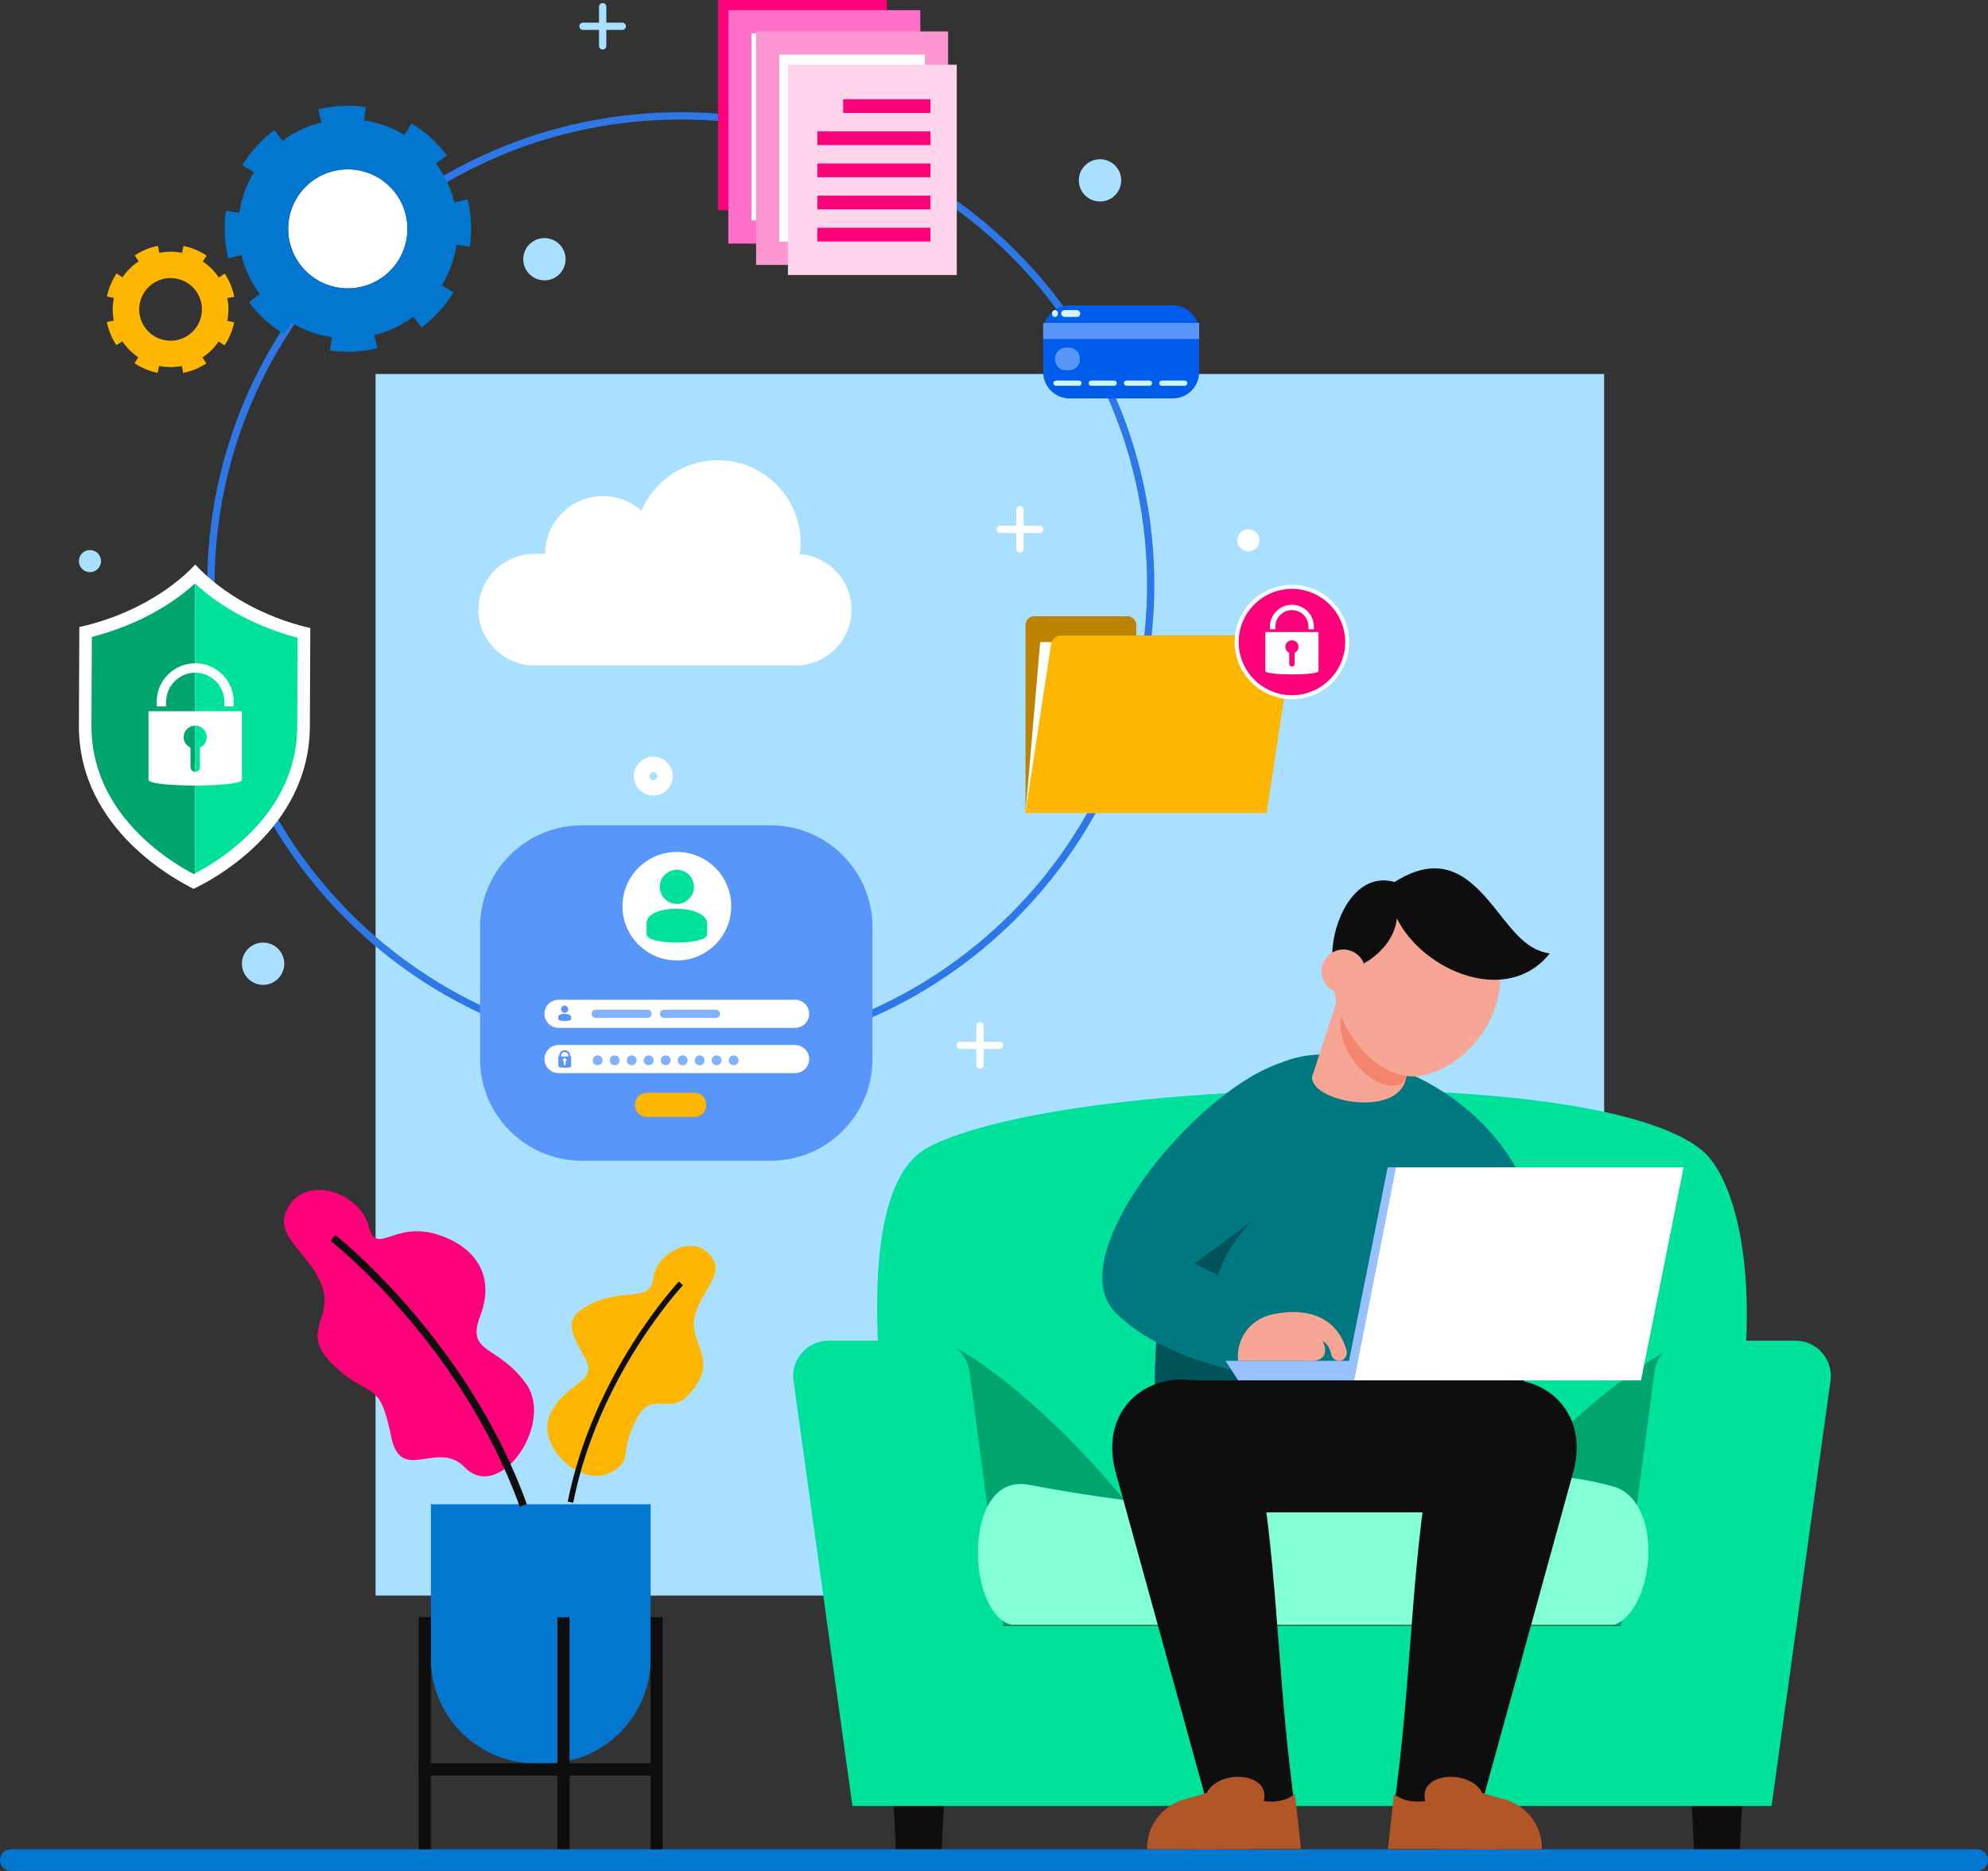 <svg width="544" height="512" viewBox="0 0 544 512" fill="none" xmlns="http://www.w3.org/2000/svg">
<rect x="0" y="0" width="544" height="512" fill="#333333" stroke="none"/>
<g clip-path="url(#clip0_103_15952)">
<path d="M438.955 102.349H102.768V436.638H438.955V102.349Z" fill="#AAE0FF"/>
<path d="M2.973 512H541.039C542.676 512 544.012 510.667 544.012 509.032C544.012 507.398 542.676 506.065 541.039 506.065H2.973C1.336 506.065 0 507.398 0 509.032C0 510.667 1.336 512 2.973 512Z" fill="#0376CF"/>
<path d="M117.9 411.645H178.035V453.911C178.035 469.723 165.167 482.567 149.327 482.567H146.621C130.78 482.567 117.912 469.723 117.912 453.911V411.645H117.9Z" fill="#0376CF"/>
<path d="M117.9 442.562H114.567V506.064H117.9V442.562Z" fill="#0E0E0E"/>
<path d="M181.357 442.562H178.023V506.064H181.357V442.562Z" fill="#0E0E0E"/>
<path d="M155.854 442.562H152.521V506.064H155.854V442.562Z" fill="#0E0E0E"/>
<path d="M178.186 482.567H114.567V485.894H178.186V482.567Z" fill="#0E0E0E"/>
<path d="M194.782 344.05C198.405 349.266 191.112 353.764 189.974 360.998C188.836 368.231 197.139 372.3 188.336 381.771C182.913 387.602 178.337 379.859 173.936 388.796C169.534 397.734 173.007 399.241 168.048 402.452C159.419 408.063 146.203 395.671 150.651 386.744C155.098 377.818 164.076 378.618 159.918 371.269C155.76 363.919 154.216 360.754 161.381 356.987C170.254 352.315 178.07 356.604 178.79 349.776C179.498 342.937 189.985 337.164 194.793 344.061L194.782 344.05Z" fill="#FFB600"/>
<path d="M156.852 411.239L155.354 410.949C162.345 375.651 185.537 350.936 185.781 350.692L186.884 351.735C186.652 351.979 163.762 376.392 156.852 411.239Z" fill="#0E0E0E"/>
<path d="M78.496 331.02C74.745 338.648 85.313 343.134 88.274 352.477C91.236 361.821 80.331 365.113 93.884 375.882C102.234 382.513 103.976 378.363 107.053 393.201C109.759 406.254 119.689 393.839 127.122 401.502C136.714 411.39 151.696 389.689 144.019 378.769C136.343 367.849 127.389 370.666 131.407 360.117C135.425 349.568 130.629 341.615 120.386 338.057C107.704 333.651 103.14 344.282 100.817 335.379C98.494 326.476 83.455 320.935 78.496 331.032V331.02Z" fill="#FE007A"/>
<path d="M142.23 412.306C126.064 367.547 90.852 339.865 90.504 339.587L91.758 337.975C92.118 338.254 127.783 366.307 144.158 411.61L142.242 412.306H142.23Z" fill="#0E0E0E"/>
<path d="M186.293 288.406C257.308 288.406 314.878 230.942 314.878 160.056C314.878 89.17 257.308 31.705 186.293 31.705C115.277 31.705 57.708 89.17 57.708 160.056C57.708 230.942 115.277 288.406 186.293 288.406Z" stroke="#2E77E6" stroke-width="2" stroke-miterlimit="10"/>
<path d="M218.845 151.628C218.984 150.631 219.077 149.611 219.077 148.568C219.077 136.071 208.927 125.951 196.419 125.951C187.024 125.951 178.976 131.655 175.538 139.769C172.739 137.277 169.069 135.758 165.016 135.758C156.271 135.758 149.175 142.841 149.175 151.57H146.226C137.817 151.57 130.931 158.433 130.931 166.837C130.931 175.23 137.806 182.105 146.226 182.105H217.718C226.127 182.105 233.013 175.242 233.013 166.837C233.013 158.827 226.742 152.219 218.857 151.628H218.845Z" fill="white"/>
<path d="M210.843 225.854H159.268C143.855 225.854 131.36 238.326 131.36 253.71V289.797C131.36 305.182 143.855 317.654 159.268 317.654H210.843C226.256 317.654 238.75 305.182 238.75 289.797V253.71C238.75 238.326 226.256 225.854 210.843 225.854Z" fill="#5896FA"/>
<path d="M217.568 281.289H152.834C150.721 281.289 148.979 279.561 148.979 277.44C148.979 275.33 150.709 273.591 152.834 273.591H217.568C219.682 273.591 221.424 275.319 221.424 277.44C221.424 279.55 219.693 281.289 217.568 281.289Z" fill="white"/>
<path d="M217.568 293.669H152.834C150.721 293.669 148.979 291.942 148.979 289.821C148.979 287.711 150.709 285.972 152.834 285.972H217.568C219.682 285.972 221.424 287.699 221.424 289.821C221.424 291.93 219.693 293.669 217.568 293.669Z" fill="white"/>
<path d="M164.912 290.169C164.912 290.91 164.308 291.525 163.553 291.525C162.798 291.525 162.194 290.922 162.194 290.169C162.194 289.415 162.798 288.812 163.553 288.812C164.308 288.812 164.912 289.415 164.912 290.169Z" fill="#80B2FF"/>
<path d="M169.557 290.169C169.557 290.91 168.954 291.525 168.199 291.525C167.444 291.525 166.84 290.922 166.84 290.169C166.84 289.415 167.444 288.812 168.199 288.812C168.954 288.812 169.557 289.415 169.557 290.169Z" fill="#80B2FF"/>
<path d="M174.215 290.169C174.215 290.91 173.611 291.525 172.856 291.525C172.101 291.525 171.497 290.922 171.497 290.169C171.497 289.415 172.101 288.812 172.856 288.812C173.611 288.812 174.215 289.415 174.215 290.169Z" fill="#80B2FF"/>
<path d="M178.86 290.169C178.86 290.91 178.256 291.525 177.501 291.525C176.746 291.525 176.143 290.922 176.143 290.169C176.143 289.415 176.746 288.812 177.501 288.812C178.256 288.812 178.86 289.415 178.86 290.169Z" fill="#80B2FF"/>
<path d="M183.505 290.169C183.505 290.91 182.901 291.525 182.146 291.525C181.391 291.525 180.787 290.922 180.787 290.169C180.787 289.415 181.391 288.812 182.146 288.812C182.901 288.812 183.505 289.415 183.505 290.169Z" fill="#80B2FF"/>
<path d="M188.162 290.169C188.162 290.91 187.558 291.525 186.803 291.525C186.048 291.525 185.444 290.922 185.444 290.169C185.444 289.415 186.048 288.812 186.803 288.812C187.558 288.812 188.162 289.415 188.162 290.169Z" fill="#80B2FF"/>
<path d="M192.807 290.169C192.807 290.91 192.204 291.525 191.449 291.525C190.694 291.525 190.09 290.922 190.09 290.169C190.09 289.415 190.694 288.812 191.449 288.812C192.204 288.812 192.807 289.415 192.807 290.169Z" fill="#80B2FF"/>
<path d="M197.453 290.169C197.453 290.91 196.849 291.525 196.094 291.525C195.339 291.525 194.735 290.922 194.735 290.169C194.735 289.415 195.339 288.812 196.094 288.812C196.849 288.812 197.453 289.415 197.453 290.169Z" fill="#80B2FF"/>
<path d="M202.11 290.169C202.11 290.91 201.506 291.525 200.751 291.525C199.996 291.525 199.393 290.922 199.393 290.169C199.393 289.415 199.996 288.812 200.751 288.812C201.506 288.812 202.11 289.415 202.11 290.169Z" fill="#80B2FF"/>
<path d="M185.213 262.834C193.429 262.834 200.09 256.185 200.09 247.984C200.09 239.783 193.429 233.134 185.213 233.134C176.997 233.134 170.336 239.783 170.336 247.984C170.336 256.185 176.997 262.834 185.213 262.834Z" fill="white"/>
<path d="M185.237 247.381C186.688 247.381 188.036 246.674 188.883 245.596C189.522 244.819 189.894 243.811 189.894 242.698C189.894 240.136 187.803 238.014 185.237 238.014C182.67 238.014 180.545 240.136 180.545 242.698C180.545 243.811 180.917 244.819 181.555 245.596C182.415 246.674 183.75 247.381 185.248 247.381H185.237Z" fill="#00E19B"/>
<path d="M193.482 255.728C193.482 258.684 176.944 258.684 176.944 255.728V252.285C177.606 247.578 192.146 247.381 193.494 252.285V255.728H193.482Z" fill="#00E19B"/>
<path d="M156.04 289.114V288.905C156.04 288.07 155.355 287.398 154.53 287.398C153.706 287.398 153.02 288.082 153.02 288.905V289.114H152.788V291.838C152.788 292.313 156.284 292.313 156.284 291.838V289.114H156.04ZM153.555 288.905C153.555 288.383 153.88 287.908 154.53 287.908C155.18 287.908 155.517 288.349 155.517 288.905V289.114H153.555V288.905ZM154.786 290.482V291.27C154.786 291.409 154.669 291.513 154.519 291.513C154.368 291.513 154.275 291.409 154.275 291.27V290.482C154.135 290.4 154.031 290.261 154.031 290.076C154.031 289.809 154.251 289.589 154.519 289.589C154.786 289.589 155.006 289.809 155.006 290.076C155.006 290.261 154.902 290.4 154.786 290.482Z" fill="#5896FA"/>
<path d="M154.518 277.162C154.82 277.162 155.111 277.011 155.285 276.791C155.424 276.629 155.494 276.42 155.494 276.177C155.494 275.632 155.053 275.191 154.507 275.191C153.961 275.191 153.52 275.643 153.52 276.177C153.52 276.408 153.601 276.629 153.729 276.791C153.914 277.023 154.193 277.162 154.507 277.162H154.518Z" fill="#5896FA"/>
<path d="M156.26 278.924C156.26 279.55 152.753 279.55 152.753 278.924L152.776 278.194C152.916 277.197 155.981 277.162 156.272 278.194V278.924H156.26Z" fill="#5896FA"/>
<path d="M177.199 278.565H163.007C162.38 278.565 161.881 278.055 161.881 277.44C161.881 276.814 162.392 276.316 163.007 276.316H177.199C177.826 276.316 178.326 276.826 178.326 277.44C178.326 278.066 177.815 278.565 177.199 278.565Z" fill="#80B2FF"/>
<path d="M195.909 278.565H181.717C181.09 278.565 180.591 278.055 180.591 277.44C180.591 276.814 181.102 276.316 181.717 276.316H195.909C196.536 276.316 197.036 276.826 197.036 277.44C197.036 278.066 196.525 278.565 195.909 278.565Z" fill="#80B2FF"/>
<path d="M190.091 299.071H176.932C175.194 299.071 173.785 300.478 173.785 302.213V302.514C173.785 304.249 175.194 305.656 176.932 305.656H190.091C191.829 305.656 193.238 304.249 193.238 302.514V302.213C193.238 300.478 191.829 299.071 190.091 299.071Z" fill="#FFB600"/>
<path d="M53.434 154.491C46.059 162.374 34.295 168.843 21.706 171.59C21.706 172.425 21.683 177.085 21.59 198.519C21.462 227.118 48.731 241.086 52.958 243.231C57.057 241.341 84.663 227.396 84.79 198.797C84.883 177.363 84.907 172.715 84.907 171.868C72.341 169.005 60.739 162.432 53.434 154.491Z" fill="white"/>
<path d="M53.364 159.662C46.141 166.269 36.141 171.474 25.132 174.303L25.027 198.531C24.981 209.613 29.394 219.652 38.139 228.346C43.888 234.061 49.938 237.597 53.004 239.197C53.132 239.127 53.283 239.058 53.422 238.977V159.72C53.422 159.72 53.376 159.685 53.364 159.662Z" fill="#00A56E"/>
<path d="M53.422 159.719V238.976C56.616 237.319 62.411 233.899 67.962 228.474C76.789 219.861 81.295 209.868 81.341 198.786L81.446 174.558C70.506 171.636 60.576 166.373 53.411 159.719H53.422Z" fill="#00E19B"/>
<path d="M40.636 194.636V213.404C40.636 215.49 66.197 215.49 66.197 213.404V194.636H40.636ZM54.711 204.605V209.926C54.711 210.633 54.131 211.224 53.422 211.224C52.714 211.224 52.121 210.633 52.121 209.926V204.594C51.03 204.107 50.252 202.994 50.252 201.719C50.252 199.98 51.669 198.577 53.411 198.577C55.153 198.577 56.558 199.98 56.558 201.719C56.558 203.005 55.803 204.107 54.688 204.605H54.711Z" fill="white"/>
<path d="M63.967 193.303H61.377V192.039C61.377 187.657 57.812 184.098 53.422 184.098C49.032 184.098 45.467 187.657 45.467 192.039V193.303H42.877V192.039C42.877 186.231 47.604 181.513 53.422 181.513C59.24 181.513 63.967 186.231 63.967 192.039V193.303Z" fill="white"/>
<path d="M242.676 0H196.489V57.544H242.676V0Z" fill="#FE007A"/>
<path d="M248.668 5.947H202.481V63.491H248.668V5.947Z" fill="white" stroke="#FF6EC8" stroke-width="6.34" stroke-miterlimit="10"/>
<path d="M256.264 11.778H210.077V69.322H256.264V11.778Z" fill="white" stroke="#FC97D1" stroke-width="6.34" stroke-miterlimit="10"/>
<path d="M261.804 17.713H215.617V75.258H261.804V17.713Z" fill="#FFD4EB"/>
<path d="M254.616 27.161H230.727V30.905H254.616V27.161Z" fill="#FE007A"/>
<path d="M254.615 35.959H223.665V39.704H254.615V35.959Z" fill="#FE007A"/>
<path d="M254.615 44.747H223.665V48.491H254.615V44.747Z" fill="#FE007A"/>
<path d="M254.615 53.545H223.665V57.289H254.615V53.545Z" fill="#FE007A"/>
<path d="M254.615 62.332H223.665V66.076H254.615V62.332Z" fill="#FE007A"/>
<path d="M111.08 66.259C113.092 57.49 107.602 48.755 98.818 46.746C90.034 44.738 81.282 50.218 79.27 58.986C77.258 67.754 82.748 76.49 91.532 78.499C100.316 80.507 109.068 75.027 111.08 66.259Z" fill="white"/>
<path d="M120.909 78.109C123.022 74.608 124.346 70.829 124.904 67.004L126.123 67.178L128.527 67.525H128.562C129.212 63.155 128.992 58.738 127.935 54.519L124.369 55.4C123.417 51.586 121.722 47.946 119.318 44.735L122.279 42.544C119.747 39.113 116.496 36.11 112.617 33.78L110.712 36.933C107.193 34.812 103.419 33.502 99.586 32.945L100.12 29.305C95.742 28.656 91.306 28.888 87.09 29.931L87.973 33.49C84.152 34.441 80.505 36.133 77.288 38.533L75.093 35.577C71.656 38.104 68.648 41.35 66.314 45.222L69.472 47.123C67.347 50.635 66.035 54.403 65.477 58.228L62.899 57.846L61.842 57.695H61.831C61.18 62.054 61.413 66.482 62.458 70.69L66.023 69.809C66.975 73.623 68.683 77.275 71.087 80.486L68.125 82.677C70.657 86.108 73.897 89.099 77.776 91.429L79.681 88.276C83.2 90.397 86.986 91.719 90.818 92.275L90.4 95.104L90.284 95.915C94.662 96.564 99.087 96.321 103.303 95.278L102.42 91.719C106.241 90.768 109.899 89.064 113.128 86.676L115.323 89.632C118.749 87.093 121.745 83.871 124.079 79.999L120.92 78.098L120.909 78.109ZM86.753 76.567C79.03 71.919 76.557 61.915 81.202 54.217C85.847 46.52 95.87 44.051 103.593 48.699C111.304 53.336 113.778 63.341 109.133 71.038C104.476 78.747 94.453 81.216 86.753 76.579V76.567Z" fill="#0376CF"/>
<path d="M59.868 75.953C58.683 74.156 57.174 72.672 55.478 71.548L55.838 71.015L56.547 69.96C54.607 68.65 52.459 67.757 50.206 67.305L49.822 69.195C47.79 68.789 45.676 68.766 43.597 69.183L43.226 67.282C41.019 67.711 38.859 68.569 36.873 69.89L37.942 71.513C36.142 72.707 34.655 74.203 33.529 75.895L31.914 74.817C30.614 76.753 29.731 78.909 29.266 81.146L31.159 81.529C30.753 83.558 30.73 85.668 31.148 87.743L29.243 88.114C29.673 90.316 30.532 92.472 31.856 94.454L33.482 93.388C34.678 95.185 36.176 96.669 37.872 97.793L37.105 98.929L36.804 99.393C38.743 100.691 40.903 101.584 43.145 102.036L43.528 100.146C45.56 100.552 47.685 100.575 49.753 100.146L50.124 102.047C52.331 101.619 54.491 100.761 56.477 99.451L55.408 97.828C57.209 96.634 58.695 95.138 59.833 93.446L61.087 94.281L61.447 94.524C62.748 92.588 63.631 90.444 64.084 88.195L62.191 87.812C62.597 85.783 62.62 83.662 62.202 81.587L64.107 81.216C63.677 79.013 62.806 76.869 61.494 74.875L59.868 75.942V75.953ZM51.413 91.811C47.453 94.431 42.134 93.342 39.51 89.389C36.897 85.447 37.977 80.126 41.937 77.518C45.885 74.91 51.216 75.988 53.829 79.929C56.454 83.882 55.362 89.192 51.413 91.811Z" fill="#FFB600"/>
<path d="M320.904 83.558H292.695C288.699 83.558 285.46 86.791 285.46 90.78V101.816C285.46 105.804 288.699 109.038 292.695 109.038H320.904C324.9 109.038 328.14 105.804 328.14 101.816V90.78C328.14 86.791 324.9 83.558 320.904 83.558Z" fill="#005CEA"/>
<path d="M328.14 88.369H285.46V92.762H328.14V88.369Z" fill="#5896FA"/>
<path d="M295.238 104.146H288.967C288.572 104.146 288.247 104.471 288.247 104.865C288.247 105.259 288.572 105.583 288.967 105.583H295.238C295.633 105.583 295.958 105.259 295.958 104.865C295.958 104.471 295.633 104.146 295.238 104.146Z" fill="#D1F5FF"/>
<path d="M304.89 104.146H298.618C298.224 104.146 297.898 104.471 297.898 104.865C297.898 105.259 298.224 105.583 298.618 105.583H304.89C305.285 105.583 305.61 105.259 305.61 104.865C305.61 104.471 305.285 104.146 304.89 104.146Z" fill="#D1F5FF"/>
<path d="M314.54 104.146H308.269C307.874 104.146 307.549 104.471 307.549 104.865C307.549 105.259 307.874 105.583 308.269 105.583H314.54C314.935 105.583 315.26 105.259 315.26 104.865C315.26 104.471 314.935 104.146 314.54 104.146Z" fill="#D1F5FF"/>
<path d="M324.191 104.146H317.919C317.524 104.146 317.199 104.471 317.199 104.865C317.199 105.259 317.524 105.583 317.919 105.583H324.191C324.585 105.583 324.911 105.259 324.911 104.865C324.911 104.471 324.585 104.146 324.191 104.146Z" fill="#D1F5FF"/>
<path d="M288.677 84.856C288.236 84.856 287.876 85.216 287.876 85.656V85.934C287.876 86.375 288.236 86.734 288.677 86.734C289.119 86.734 289.479 86.375 289.479 85.934V85.656C289.479 85.216 289.119 84.856 288.677 84.856Z" fill="#D1F5FF"/>
<path d="M290.396 85.795C290.396 86.317 290.814 86.734 291.336 86.734H294.658C295.18 86.734 295.598 86.317 295.598 85.795C295.598 85.273 295.18 84.856 294.658 84.856H291.336C290.814 84.856 290.396 85.273 290.396 85.795Z" fill="#D1F5FF"/>
<path d="M292.544 95.139H291.662C290.033 95.139 288.712 96.457 288.712 98.083V98.373C288.712 99.999 290.033 101.317 291.662 101.317H292.544C294.174 101.317 295.494 99.999 295.494 98.373V98.083C295.494 96.457 294.174 95.139 292.544 95.139Z" fill="#5896FA"/>
<path d="M310.929 173.932V171.022C310.929 169.701 309.86 168.634 308.536 168.634H283.021C281.697 168.634 280.629 169.701 280.629 171.022V222.457H346.64V173.932H310.94H310.929Z" fill="#BC8200"/>
<path d="M349.358 175.705H284.635L280.617 222.457H346.292L349.358 175.705Z" fill="white"/>
<path d="M346.617 222.457H280.605L287.608 176.273C287.817 174.917 288.979 173.92 290.349 173.92H350.751C352.447 173.92 353.736 175.427 353.492 177.096L346.617 222.446V222.457Z" fill="#FFB600"/>
<path d="M353.527 190.799C361.878 190.799 368.648 184.041 368.648 175.706C368.648 167.37 361.878 160.612 353.527 160.612C345.176 160.612 338.406 167.37 338.406 175.706C338.406 184.041 345.176 190.799 353.527 190.799Z" fill="#FE007A"/>
<path d="M353.527 191.344C344.886 191.344 337.849 184.319 337.849 175.694C337.849 167.069 344.886 160.044 353.527 160.044C362.167 160.044 369.205 167.069 369.205 175.694C369.205 184.319 362.167 191.344 353.527 191.344ZM353.527 161.157C345.49 161.157 338.952 167.684 338.952 175.705C338.952 183.727 345.49 190.254 353.527 190.254C361.563 190.254 368.102 183.727 368.102 175.705C368.102 167.684 361.563 161.157 353.527 161.157Z" fill="white"/>
<path d="M346.245 172.97V183.658C346.245 184.852 360.808 184.852 360.808 183.658V172.97H346.245ZM354.258 178.65V181.676C354.258 182.081 353.933 182.417 353.527 182.417C353.12 182.417 352.783 182.081 352.783 181.676V178.638C352.156 178.36 351.727 177.734 351.727 177.004C351.727 176.007 352.54 175.207 353.527 175.207C354.514 175.207 355.327 176.007 355.327 177.004C355.327 177.734 354.897 178.36 354.27 178.65H354.258Z" fill="white"/>
<path d="M359.531 172.205H358.056V171.486C358.056 168.994 356.024 166.965 353.527 166.965C351.03 166.965 348.997 168.994 348.997 171.486V172.205H347.522V171.486C347.522 168.182 350.217 165.493 353.527 165.493C356.837 165.493 359.531 168.182 359.531 171.486V172.205Z" fill="white"/>
<path d="M301.011 55.145C304.212 55.145 306.806 52.555 306.806 49.36C306.806 46.166 304.212 43.576 301.011 43.576C297.81 43.576 295.216 46.166 295.216 49.36C295.216 52.555 297.81 55.145 301.011 55.145Z" fill="#AAE0FF"/>
<path d="M154.688 71.919C155.23 68.771 153.113 65.78 149.958 65.239C146.804 64.698 143.808 66.811 143.266 69.96C142.724 73.109 144.841 76.1 147.996 76.641C151.15 77.182 154.146 75.068 154.688 71.919Z" fill="#AAE0FF"/>
<path d="M341.611 150.898C343.285 150.898 344.642 149.543 344.642 147.872C344.642 146.201 343.285 144.847 341.611 144.847C339.937 144.847 338.58 146.201 338.58 147.872C338.58 149.543 339.937 150.898 341.611 150.898Z" fill="white"/>
<path d="M27.569 154.245C27.951 152.618 26.94 150.99 25.31 150.608C23.681 150.226 22.049 151.235 21.667 152.862C21.284 154.489 22.295 156.117 23.925 156.499C25.555 156.881 27.186 155.871 27.569 154.245Z" fill="#AAE0FF"/>
<path d="M71.992 269.511C75.193 269.511 77.788 266.921 77.788 263.726C77.788 260.532 75.193 257.942 71.992 257.942C68.792 257.942 66.197 260.532 66.197 263.726C66.197 266.921 68.792 269.511 71.992 269.511Z" fill="#AAE0FF"/>
<path d="M164.912 13.552C164.354 13.552 163.913 13.099 163.913 12.555V1.832C163.913 1.275 164.366 0.835 164.912 0.835C165.469 0.835 165.911 1.287 165.911 1.832V12.555C165.911 13.111 165.458 13.552 164.912 13.552Z" fill="#AAE0FF"/>
<path d="M158.536 7.187C158.536 6.631 158.989 6.19 159.535 6.19H170.277C170.835 6.19 171.276 6.643 171.276 7.187C171.276 7.744 170.823 8.184 170.277 8.184H159.535C158.977 8.184 158.536 7.732 158.536 7.187Z" fill="#AAE0FF"/>
<path d="M279.095 151.211C278.538 151.211 278.097 150.759 278.097 150.214V139.491C278.097 138.934 278.55 138.494 279.095 138.494C279.653 138.494 280.094 138.946 280.094 139.491V150.214C280.094 150.77 279.641 151.211 279.095 151.211Z" fill="white"/>
<path d="M272.72 144.858C272.72 144.302 273.173 143.861 273.718 143.861H284.461C285.018 143.861 285.46 144.313 285.46 144.858C285.46 145.414 285.007 145.855 284.461 145.855H273.718C273.161 145.855 272.72 145.403 272.72 144.858Z" fill="white"/>
<path d="M268.168 292.418C267.61 292.418 267.169 291.965 267.169 291.421V280.698C267.169 280.141 267.622 279.701 268.168 279.701C268.725 279.701 269.166 280.153 269.166 280.698V291.421C269.166 291.977 268.714 292.418 268.168 292.418Z" fill="white"/>
<path d="M261.792 286.065C261.792 285.508 262.245 285.068 262.791 285.068H273.533C274.091 285.068 274.532 285.52 274.532 286.065C274.532 286.621 274.079 287.062 273.533 287.062H262.791C262.233 287.062 261.792 286.61 261.792 286.065Z" fill="white"/>
<path d="M178.778 215.607C180.555 215.607 181.995 214.169 181.995 212.395C181.995 210.622 180.555 209.184 178.778 209.184C177.002 209.184 175.562 210.622 175.562 212.395C175.562 214.169 177.002 215.607 178.778 215.607Z" stroke="white" stroke-width="4.23" stroke-miterlimit="10"/>
<path d="M257.703 506.03H245.138L243.837 478.765H259.004L257.703 506.03Z" fill="#0E0E0E"/>
<path d="M476.107 506.03H463.541L462.24 478.765H477.407L476.107 506.03Z" fill="#0E0E0E"/>
<path d="M465.156 431.422C463.774 435.711 462.264 440.116 460.603 444.625H251.978C251.978 444.625 225.058 335.24 251.978 315.231C252.663 314.721 253.5 314.211 254.452 313.724C290.709 295.13 436.099 290.76 465.609 314.686C465.829 314.86 466.038 315.046 466.247 315.231C477.129 325.201 486.583 364.974 465.144 431.41L465.156 431.422Z" fill="#00E19B"/>
<path d="M330.636 444.625H252.024L259.689 367.965C273.393 373.9 309.895 405.246 330.636 444.625Z" fill="#00A56E"/>
<path d="M465.156 431.422C463.774 435.711 462.264 440.116 460.603 444.625H384.825C397.856 420.501 429.456 383.962 460.139 367.142L465.144 431.422H465.156Z" fill="#00A56E"/>
<path d="M491.298 366.887H462.368C457.502 366.887 453.403 370.481 452.764 375.291L443.543 444.915H274.497L265.276 375.291C264.637 370.481 260.526 366.887 255.671 366.887H226.742C220.703 366.887 216.139 372.335 217.196 378.259L233.257 494.206H249.144H484.271H484.782L500.844 378.259C501.901 372.324 497.337 366.887 491.298 366.887Z" fill="#00E19B"/>
<path d="M441.847 406.892C455.458 411.436 452.799 440.209 441.847 444.625H276.727C264.393 441.449 263.348 403.391 281.14 406.255C389.981 426.68 395.254 394.094 441.847 406.881V406.892Z" fill="#83FFD6"/>
<path d="M316.004 377.737C315.957 385.168 316.352 392.158 317.153 398.279H394.581L399.168 322.813C394.569 295.246 381.98 288.569 362.051 288.569C344.213 288.569 332.344 303.094 325.12 322.534C318.884 339.332 316.12 359.792 316.015 377.737H316.004Z" fill="#007880"/>
<path d="M316.003 379.186L344.026 377.505C328.476 372.416 327.233 348.594 343.051 333.767L325.12 322.534C318.883 339.332 316.119 361.253 316.015 379.186H316.003Z" fill="#005459"/>
<path d="M310.673 413.871H417.041V377.737H321.218L310.673 413.871Z" fill="#0E0E0E"/>
<path d="M430.629 402.406L402.06 506.042H379.785C386.835 461.944 385.255 433.276 391.898 396.656C397.716 366.597 437.574 374.549 430.641 402.406H430.629Z" fill="#0E0E0E"/>
<path d="M394.059 506.03C394.059 505.961 394.059 505.891 394.059 505.821C394.059 498.136 400.295 491.911 407.995 491.911C415.695 491.911 421.931 498.136 421.931 505.821C421.931 505.891 421.931 505.961 421.931 506.03H394.07H394.059Z" fill="#B15626"/>
<path d="M410.677 492.177L405.614 490.635C402.269 484.074 388.008 484.886 389.993 492.873C384.396 493.707 381.458 490.925 381.458 490.925L379.785 506.042H409.992L410.677 492.189V492.177Z" fill="#B15626"/>
<path d="M305.168 402.406L333.737 506.042H356.012C348.963 461.944 350.542 433.276 343.899 396.656C338.081 366.597 298.223 374.549 305.157 402.406H305.168Z" fill="#0E0E0E"/>
<path d="M341.75 506.03C341.75 505.961 341.75 505.891 341.75 505.821C341.75 498.136 335.514 491.911 327.814 491.911C320.114 491.911 313.878 498.136 313.878 505.821C313.878 505.891 313.878 505.961 313.878 506.03H341.739H341.75Z" fill="#B15626"/>
<path d="M325.132 492.177L330.195 490.635C333.54 484.074 347.801 484.886 345.815 492.873C351.413 493.707 354.351 490.925 354.351 490.925L356.024 506.042H325.817L325.132 492.189V492.177Z" fill="#B15626"/>
<path d="M350.112 290.992C360.564 297.321 362.051 316.124 356.697 323.613L326.885 345.789L357.243 361.392L352.307 377.506C352.307 377.506 320.626 374.932 305.11 359.05C290.221 343.807 326.525 299.014 350.112 290.992Z" fill="#007880"/>
<path d="M371.307 319.509C362.364 308.311 368.543 290.992 379.936 291.502C417.041 304.543 428.492 340.746 416.739 356.999C406.67 370.921 362.364 376.288 362.364 376.288V361.044L393.14 354.402C393.14 354.402 377.264 329.861 371.295 319.509H371.307Z" fill="#007880"/>
<path d="M338.801 372.416C338.22 367.316 341.216 360.928 348.916 359.537C362.353 357.103 367.23 364.464 368.496 369.727C368.833 371.095 367.579 372.544 366.429 372.416C365.279 372.289 364.466 371.64 364.269 370.596C364.025 369.344 363.363 367.779 361.923 366.968C363.317 369.681 362.736 372.416 358.95 372.416H338.812H338.801Z" fill="#F7A594"/>
<path d="M369.147 372.405L379.727 319.451H381.968C381.248 323.103 370.842 376.08 370.517 377.737H338.812L335.352 372.405H369.147Z" fill="#99C1FF"/>
<path d="M381.968 319.451H460.696L449.048 377.737H370.518L381.968 319.451Z" fill="white"/>
<path d="M359.019 294.794C359.019 300.822 377.113 304.81 383.025 298.48C383.919 297.53 384.534 296.347 384.767 294.91L388.169 279.654L366.557 271.516L365.918 273.51L359.008 294.794H359.019Z" fill="#F7A594"/>
<path d="M384.778 294.91L388.181 279.654L367.741 274.159C362.445 289.879 381.329 302.445 384.778 294.91Z" fill="#F4856D"/>
<path d="M364.977 265.651C363.839 280.651 375.708 293.855 385.673 294.527C395.637 295.2 409.353 284.094 410.491 269.094C411.629 254.093 402.361 241.168 389.795 240.217C377.23 239.267 366.115 250.65 364.977 265.651Z" fill="#F7A594"/>
<path d="M381.631 241.353C395.405 232.647 402.989 240.831 409.852 249.526C414.672 255.623 418.075 260.005 424.067 260.921C412.546 275.435 389.494 265.859 382.224 251.323C381.504 259.599 371.737 266.451 364.966 265.662C362.771 256.446 369.17 237.829 381.62 241.365L381.631 241.353Z" fill="#0E0E0E"/>
<path d="M368.568 271.73C371.835 271.201 374.053 268.128 373.523 264.867C372.993 261.606 369.914 259.392 366.648 259.921C363.381 260.451 361.162 263.523 361.693 266.784C362.223 270.045 365.301 272.259 368.568 271.73Z" fill="#F7A594"/>
</g>
<defs>
<clipPath id="clip0_103_15952">
<rect width="544" height="512" fill="white"/>
</clipPath>
</defs>
</svg>
